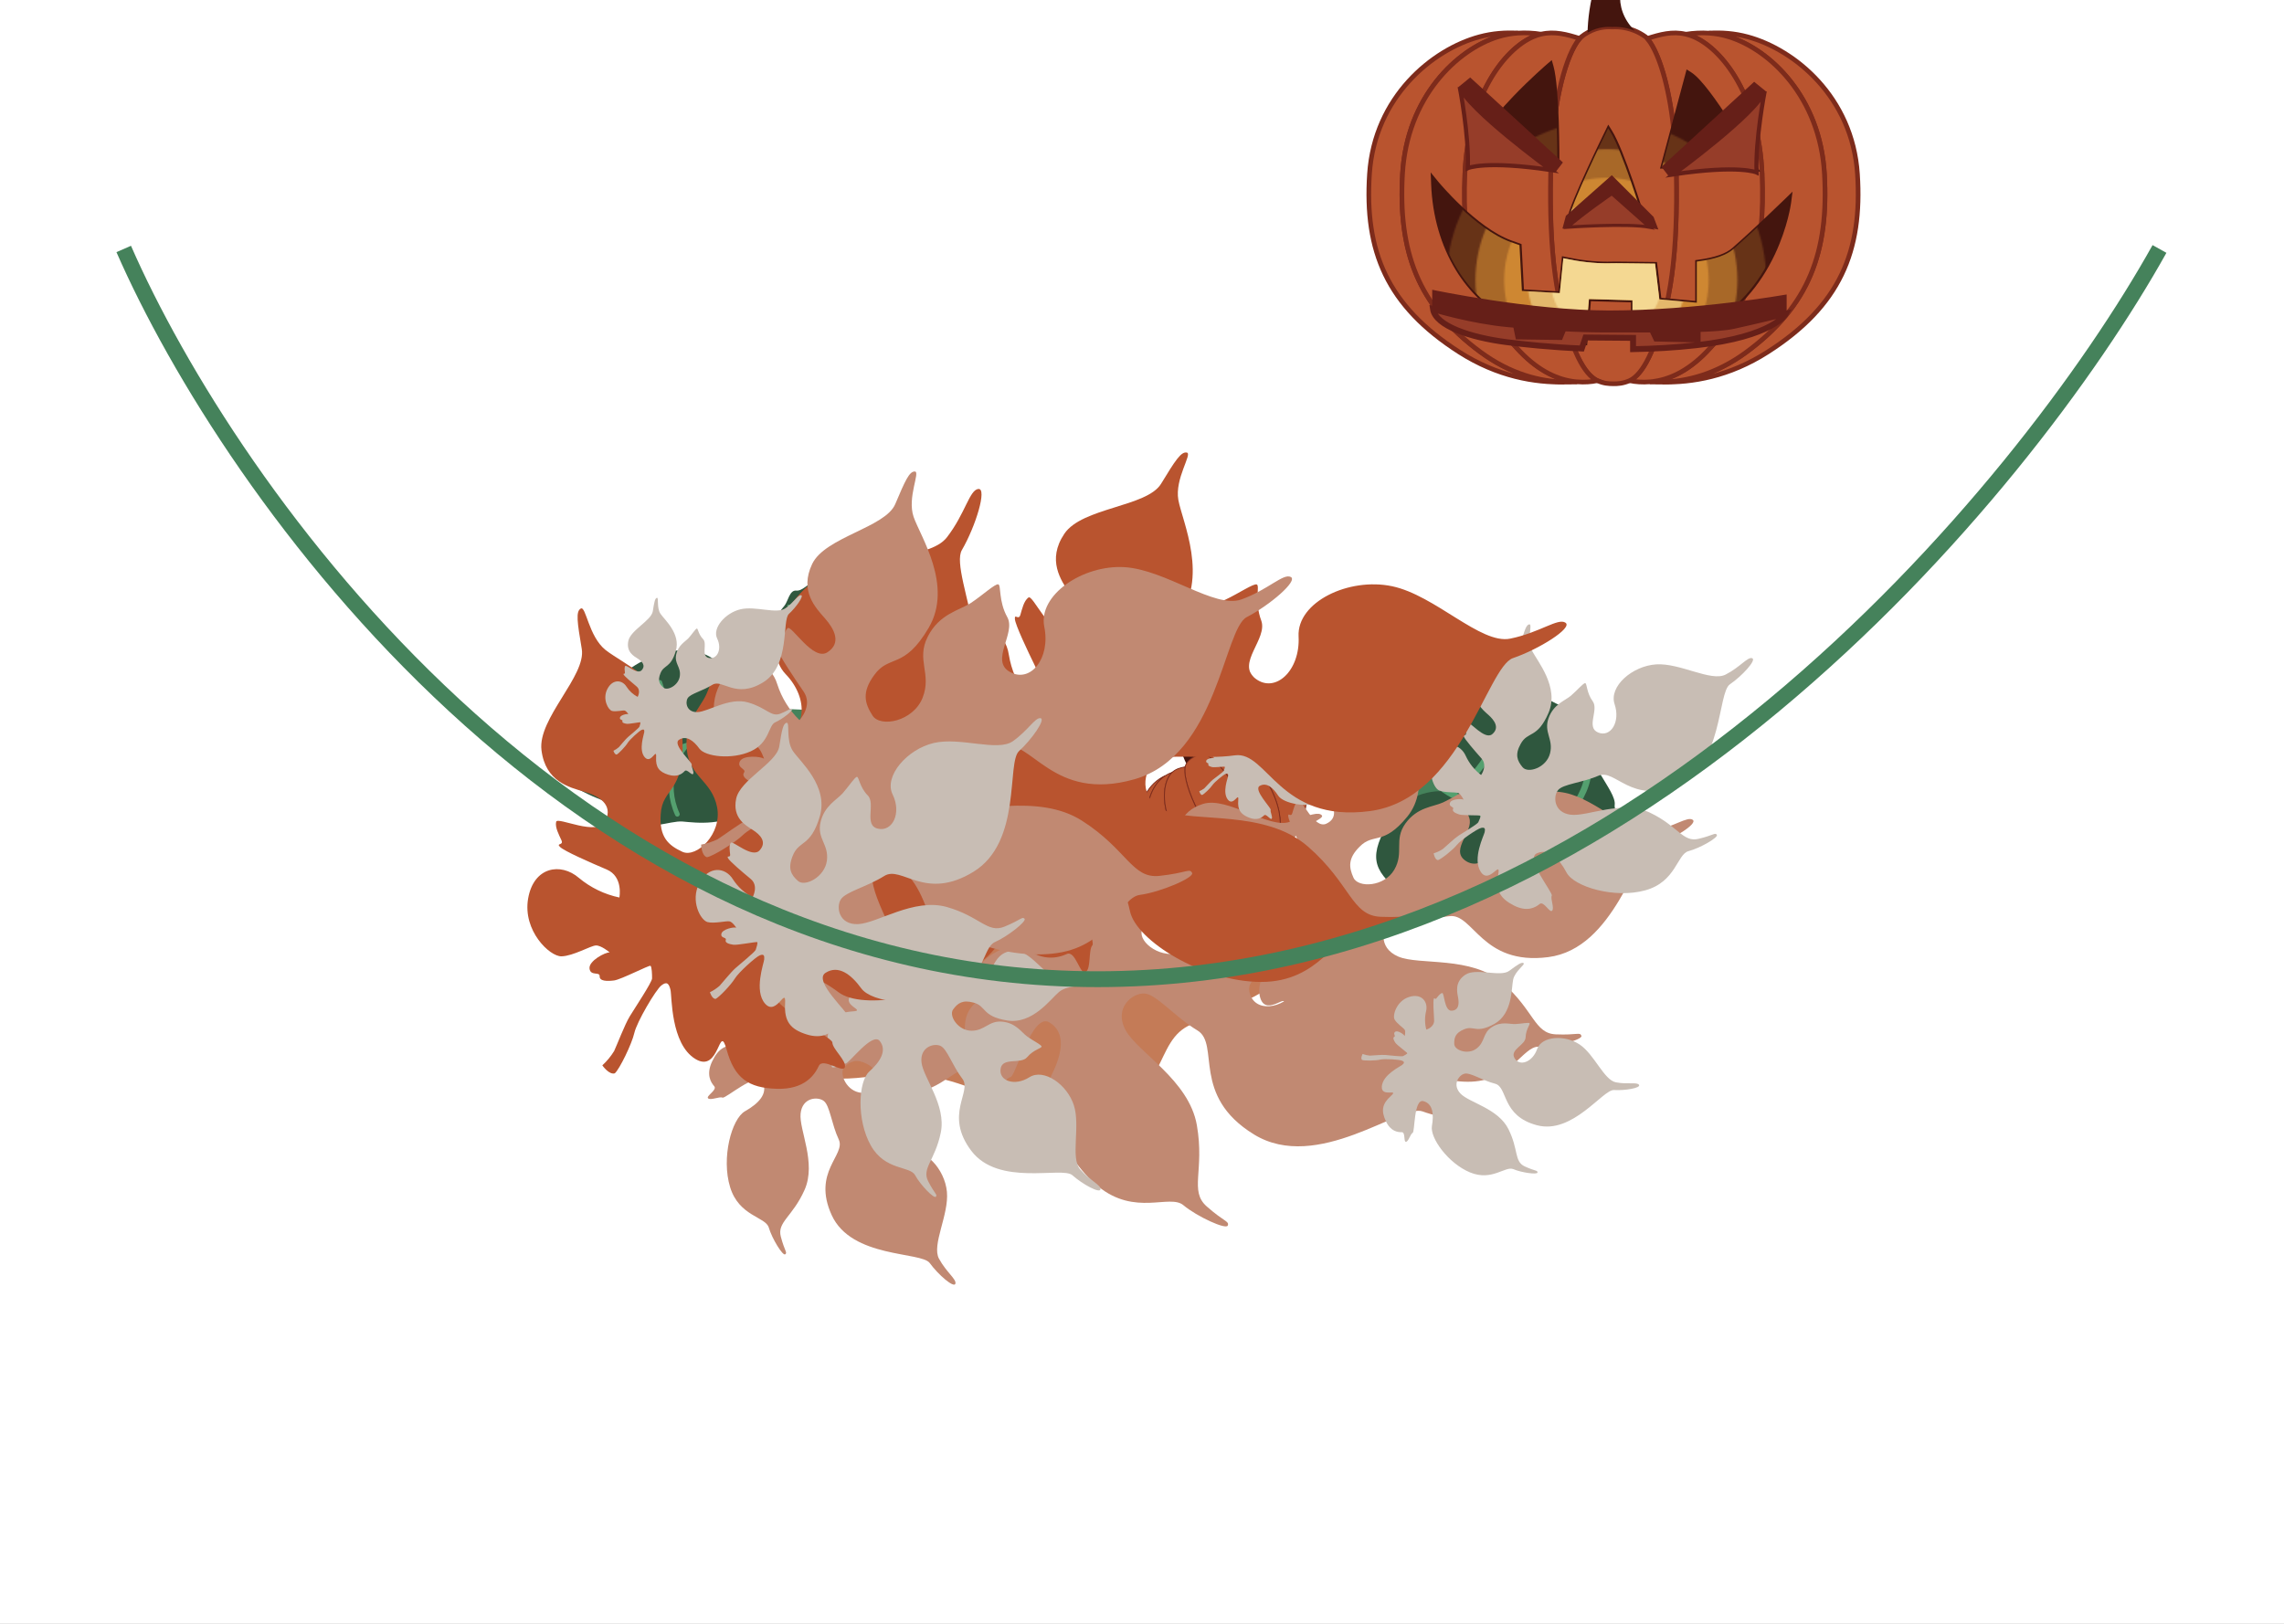 <svg width="1440" height="1024" viewBox="0 0 1440 1024" fill="none" xmlns="http://www.w3.org/2000/svg">
<rect x="0" y="0" width="1440" height="1024" fill="#808080" stroke="none"/>
<g id="preloader" clip-path="url(#clip0_23:180)">
<rect width="1440" height="1024" fill="white"/>
<g id="baby pumpkin">
<g id="Vector">
<mask id="path-1-inside-1_23:180" fill="white">
<path d="M748.495 453.27C744.697 456.541 745.078 458.325 745.903 459.803C746.727 461.281 743.21 461.693 743.055 459.181C742.901 456.67 744.865 453.154 746.931 452.501C748.988 451.807 748.495 453.27 748.495 453.27Z"/>
</mask>
<path d="M748.495 453.27C744.697 456.541 745.078 458.325 745.903 459.803C746.727 461.281 743.21 461.693 743.055 459.181C742.901 456.67 744.865 453.154 746.931 452.501C748.988 451.807 748.495 453.27 748.495 453.27Z" fill="#45825B" stroke="#3D5545" stroke-width="0.581" mask="url(#path-1-inside-1_23:180)"/>
</g>
<g id="Vector_2">
<mask id="path-2-inside-2_23:180" fill="white">
<path d="M739.937 468.414C740.63 471.658 743.578 472.556 746.783 471.871C750.029 471.178 752.313 469.163 751.62 465.918C750.927 462.674 747.485 459.465 744.28 460.149C741.075 460.833 739.252 465.209 739.937 468.414Z"/>
</mask>
<path d="M739.937 468.414C740.63 471.658 743.578 472.556 746.783 471.871C750.029 471.178 752.313 469.163 751.62 465.918C750.927 462.674 747.485 459.465 744.28 460.149C741.075 460.833 739.252 465.209 739.937 468.414Z" fill="#8DC69E" stroke="#45825B" stroke-width="0.581" mask="url(#path-2-inside-2_23:180)"/>
</g>
</g>
<circle id="Ellipse 7" cx="746.5" cy="453.918" r="1.4" fill="#45825B" stroke="#3D5545" stroke-width="0.2"/>
<g id="whole-plant">
<g id="baby plant split">
<path id="right plant" fill-rule="evenodd" clip-rule="evenodd" d="M658.863 580.55C649.498 582.168 638.008 585.879 638.557 594.663C639.516 607.812 623.353 608.36 623.353 608.36C623.353 608.36 629.38 586.17 645.543 579.321C651.562 576.72 657.2 575.999 661.617 576.14C667.001 575.563 675.364 576.094 683.776 582.257C692.342 588.534 694.435 594.861 695.963 599.482C696.953 602.474 697.706 604.751 699.827 605.835C699.827 605.835 682.669 600.595 676.166 594.115C675.481 593.432 674.785 592.727 674.081 592.013C669.215 587.079 663.93 581.719 658.863 580.55Z" fill="#45825B"/>
<path id="left plant" fill-rule="evenodd" clip-rule="evenodd" d="M585.732 583.986C592.936 578.994 599.863 581.906 599.863 581.906C599.863 581.906 599.966 581.973 600.119 582.081C604.292 583.033 611.389 585.21 616.006 586.942C623.677 589.818 631.21 597.626 630.114 603.927C628.882 610.091 621.896 607.351 621.896 607.351C621.896 607.351 622.718 592.147 610.801 588.037C602.938 585.247 600.189 584.075 598.883 583.361C596.104 583.517 593.031 586.501 590.256 589.196C589.945 589.498 589.637 589.797 589.334 590.087C586.009 593.276 577.42 595.634 577.42 595.634C578.509 595.089 578.913 593.944 579.44 592.452C580.253 590.148 581.359 587.016 585.732 583.986Z" fill="#45825B"/>
</g>
<g id="baby pumpkin plant">
<path id="stem right" d="M633.878 599.64C633.878 599.64 633.033 577.17 634.16 571.69C635.287 566.209 636.977 563.058 635.005 557.577C633.033 552.097 635.568 547.164 636.695 545.52C637.822 543.876 636.977 540.862 633.597 543.465C630.357 546.068 631.766 554.7 631.766 556.892C631.906 570.731 618.526 582.788 626.695 599.777C634.864 616.766 633.878 599.64 633.878 599.64Z" fill="#45825B"/>
<path id="big leaf right" d="M635.876 542.506C635.876 542.506 647.577 533.503 664.095 539.281C680.477 545.059 680.064 555.809 685.983 557.018C685.983 557.018 668.225 556.884 660.103 552.584C651.982 548.284 642.621 542.371 636.426 545.596C630.232 548.687 635.876 542.506 635.876 542.506Z" fill="#45825B"/>
<ellipse id="morph-right-plant" cx="631.337" cy="603.285" rx="4.372" ry="4.736" fill="#45825B"/>
<circle id="morph-right-leaf" cx="635.709" cy="543.904" r="1.457" fill="#45825B"/>
<path id="stem left" d="M633.878 599.64C633.878 599.64 633.033 577.17 634.16 571.69C635.287 566.209 636.977 563.058 635.005 557.577C633.033 552.097 635.568 547.164 636.695 545.52C637.822 543.876 636.977 540.862 633.597 543.465C630.357 546.068 631.766 554.7 631.766 556.892C631.906 570.731 618.526 582.788 626.695 599.777C634.864 616.766 633.878 599.64 633.878 599.64Z" fill="#45825B"/>
<path id="small leaf left" d="M635.265 542.228C635.265 542.228 629.517 537.504 621.63 540.561C613.61 543.618 613.877 549.037 610.936 549.732C610.936 549.732 619.625 549.593 623.502 547.37C627.378 545.146 632.057 542.089 634.998 543.757C638.073 545.424 635.265 542.228 635.265 542.228Z" fill="#45825B"/>
<ellipse id="morph-left-plant" cx="631.337" cy="603.285" rx="4.372" ry="4.736" fill="#45825B"/>
<circle id="morph-left-leaf" cx="635.709" cy="543.904" r="1.457" fill="#45825B"/>
</g>
<g id="p-plant3">
<path id="stem3" d="M622.958 598.913C617.372 582.519 598.477 546.089 567.584 531.517" stroke="#45825B" stroke-width="15" stroke-linecap="round"/>
<g id="leaf-head3">
<ellipse id="morph-leaf3" cx="567.584" cy="531.516" rx="5.465" ry="5.829" fill="#45825B"/>
<path id="leaf3" d="M571.688 555.859C576.864 546.149 567.778 535.247 562.588 531.009C566.589 532.403 576.157 533.156 582.429 525.024C590.268 514.859 589.821 510.778 582.171 502.693C574.521 494.608 561.836 495.61 556.531 495.817C551.225 496.025 541.196 490.476 537.831 495.845C534.465 501.214 526.826 500.609 515.256 505.924C503.686 511.239 514.888 516.636 513.77 520.92C512.652 525.203 521.722 535.651 518.667 542.811C515.613 549.97 517.34 546.086 532.649 557.4C547.959 568.714 565.217 567.997 571.688 555.859Z" fill="#2F573E"/>
<g id="leaf-lines3">
<path id="main-line3" d="M565.072 532.1C557.799 524.437 549.099 523.202 538.474 522.835C529.973 522.542 517.447 513.886 512.247 509.595" stroke="#54A06F" stroke-width="1.938" stroke-linecap="round" stroke-linejoin="round"/>
<path id="outward-lines3" d="M538.851 522.867C537.372 519.424 535.447 511.177 539.584 505.74M545.309 523.366C540.487 526.297 530.237 534.227 527.803 542.5M556.274 525.5C552.905 521.399 547.773 510.091 554.192 497.674M562.86 530.67C558.559 532.286 548.819 538.787 544.267 551.854M527.803 519.659C526.037 520.975 522.062 524.873 520.297 529.94M520.923 515.314C520.341 514.301 519.493 511.264 520.753 507.218" stroke="#54A06F" stroke-width="1.938" stroke-linecap="round"/>
</g>
</g>
</g>
<g id="p-plant1">
<path id="stem1" d="M622.958 599.642C624.051 562.483 645.982 481.462 724.963 454.649C823.69 421.133 825.876 493.265 910.03 496.908" stroke="#45825B" stroke-width="15" stroke-linecap="round"/>
<g id="leaf-head1">
<circle id="leaf-morph1" cx="910.03" cy="496.908" r="5.465" fill="#45825B"/>
<path id="leaf1" d="M890.39 451.021C882.303 472.244 903.73 492.219 915.455 499.553C906.903 497.735 887.114 498.668 876.375 516.944C862.952 539.789 864.924 548.03 882.682 562.606C900.441 577.182 926.156 571.848 936.967 570.05C947.778 568.251 969.75 577.02 975.252 565.154C980.755 553.288 996.555 552.55 1018.87 538.672C1041.19 524.795 1016.85 516.641 1018.03 507.581C1019.21 498.521 997.938 479.472 1002.34 464.02C1006.74 448.569 1004.21 456.969 969.933 437.763C935.654 418.557 900.5 424.492 890.39 451.021Z" fill="#2F573E"/>
<g id="leaf-lines1">
<path id="main-line1" d="M910.635 498.014C926.58 508.852 943.146 509.767 963.017 509.15C978.913 508.656 1004.94 520.422 1015.97 526.367" stroke="#54A06F" stroke-width="4" stroke-linecap="round" stroke-linejoin="round"/>
<path id="outward-lines1" d="M966.17 510.085C970.091 516.753 976.166 533.142 969.102 545.346M952.607 509.063C961.721 501.814 980.66 482.923 983.502 465.351M929.551 507.141C937.511 514.669 950.946 536.495 941.016 563.584M914.986 500.32C923.376 495.897 941.64 480.065 947.579 452.128M988.059 513.993C991.336 510.842 998.466 501.83 1000.77 490.997M1004.84 520.913C1006.29 522.836 1008.81 528.835 1007.28 537.447" stroke="#54A06F" stroke-width="4" stroke-linecap="round"/>
</g>
</g>
</g>
<g id="p-plant2">
<path id="stem2" d="M623.322 601.828C622.837 540.382 586.528 426.233 445.177 461.206" stroke="#45825B" stroke-width="15" stroke-linecap="round"/>
<g id="leaf-head2">
<circle id="morph-leaf2" cx="445.177" cy="461.206" r="5.465" fill="#45825B"/>
<path id="leaf2" d="M458.721 426.326C465.957 441.776 451.014 457.929 442.638 464.074C448.944 462.238 463.82 461.838 472.879 474.933C484.202 491.302 483.182 497.584 470.688 509.489C458.195 521.395 438.634 518.826 430.436 518.079C422.237 517.332 406.264 525.12 401.483 516.536C396.703 507.953 384.826 508.277 367.337 499.119C349.848 489.962 367.627 482.503 366.24 475.782C364.852 469.06 379.733 453.609 375.578 442.278C371.422 430.947 373.785 437.1 398.398 420.81C423.011 404.519 449.675 407.014 458.721 426.326Z" fill="#2F573E"/>
<g id="leaf-lines2">
<path id="main-line2" d="M446.164 462.653C434.82 471.658 422.462 473.263 407.541 473.903C395.605 474.416 376.76 484.675 368.83 489.74" stroke="#54A06F" stroke-width="3.005" stroke-linecap="round" stroke-linejoin="round"/>
<path id="outward-lines2" d="M405.231 474.779C402.664 479.993 399.023 492.607 404.992 501.357M415.335 473.261C408.105 468.337 392.869 455.236 389.765 442.231M432.5 470.542C426.955 476.622 418.102 493.719 427.044 513.461M443.032 464.624C436.502 461.775 421.941 450.929 415.941 430.33M389.051 478.922C386.421 476.743 380.579 470.388 378.253 462.401M376.866 485.037C375.883 486.558 374.326 491.192 375.953 497.559" stroke="#54A06F" stroke-width="3.005" stroke-linecap="round"/>
</g>
</g>
</g>
<g id="p-plant4">
<path id="stem4" d="M541.354 460.477C529.453 453.191 506.599 431.114 510.388 401.096" stroke="#45825B" stroke-width="10" stroke-linecap="round"/>
<g id="leaf-head4">
<circle id="moprh-leaf4" cx="510.388" cy="401.096" r="3.643" fill="#45825B"/>
<path id="leaf4" d="M519.285 412.969C512.332 411.838 510.305 402.982 510.16 398.695C509.318 401.273 505.99 406.438 499.416 406.477C491.198 406.526 489.294 404.715 488.144 397.683C486.994 390.651 492.425 384.58 494.589 381.959C496.753 379.338 497.817 372.078 501.857 372.447C505.897 372.816 508.552 368.691 515.747 364.861C522.941 361.03 521.344 368.829 523.959 369.921C526.574 371.013 528.376 379.685 533.207 380.907C538.038 382.129 535.39 381.501 535.213 393.686C535.036 405.872 527.976 414.382 519.285 412.969Z" fill="#2F573E"/>
<g id="leaf-lines4">
<path id="main-line4" d="M509.824 400.228C509.395 394.264 511.726 389.676 514.982 384.44C517.587 380.251 518.477 371.437 518.597 367.554" stroke="#54A06F" stroke-width="1.241" stroke-linecap="round" stroke-linejoin="round"/>
<path id="outward-lines4" d="M515.221 383.448C514.041 381.358 510.589 377.179 506.215 377.177M513.386 387.246C516.748 385.928 524.763 383.784 529.92 385.754M510.316 393.731C509.534 390.425 505.767 383.425 496.953 381.877M509.881 398.701C512.373 397.137 519.462 394.699 527.882 397.45M517.576 376.966C518.932 376.577 522.459 376.065 525.724 377.132M518.329 371.388C518.039 370.699 516.822 369.089 514.272 368.16" stroke="#54A06F" stroke-width="1.241" stroke-linecap="round"/>
</g>
</g>
</g>
<g id="dirt">
<path id="dirt outline" d="M829.698 600.944L829.424 602.313C827.095 601.902 824.903 601.491 822.712 601.081C818.876 600.396 815.178 599.711 811.891 599.163C796.823 596.697 786.276 595.602 775.318 596.697C774.77 596.697 774.359 596.834 773.811 596.834C768.606 597.656 762.031 599.711 754.498 602.039C735.184 608.203 708.611 616.422 684.503 608.477C652.862 597.93 614.097 595.054 590.126 601.492C579.716 604.231 543.418 612.861 515.748 605.738C495.75 600.67 478.08 598.478 456.575 604.231C454.109 604.916 451.37 605.464 448.356 606.149C440.823 607.792 431.645 609.299 423.016 610.669C421.098 610.943 419.18 611.217 417.4 611.491L417.126 610.121C418.906 609.847 420.687 609.573 422.468 609.299C430.823 608.066 439.59 606.56 446.987 605.053C450.411 604.368 453.561 603.683 456.164 602.998C477.943 597.245 495.75 599.437 516.022 604.505C534.514 609.162 562.046 607.518 589.716 600.259C614.234 593.684 652.451 596.56 684.914 607.244C708.474 615.052 734.773 606.834 753.95 600.807C761.894 598.341 768.88 596.149 774.222 595.465C774.496 595.465 774.77 595.328 775.044 595.328C786.276 594.232 797.097 595.328 812.576 597.93C815.863 598.478 819.424 599.163 823.26 599.848C825.314 600.122 827.506 600.533 829.698 600.944Z" fill="#63432E"/>
<path id="large dirt" d="M822.961 600.988C813.509 621.444 773.371 637.096 751.453 645.882C725.836 656.179 738.987 692.974 688.301 702.447C637.616 712.057 612.684 669.359 550.765 678.558C488.846 687.756 496.791 656.179 459.668 643.686C439.119 636.821 428.023 623.778 422.955 610.461C431.722 609.088 440.763 607.578 448.297 605.93C451.311 605.244 454.051 604.695 456.517 604.008C477.887 598.242 495.696 600.438 515.696 605.518C543.368 612.52 579.67 604.008 590.081 601.262C614.054 594.809 652.821 597.83 684.466 608.264C708.439 616.227 735.015 607.852 754.467 601.811C762.001 599.477 768.577 597.418 773.782 596.594C774.33 596.457 774.878 596.457 775.289 596.457C786.248 595.359 796.933 596.457 811.865 598.928C815.427 599.752 818.989 600.301 822.961 600.988Z" fill="#C47B57"/>
</g>
</g>
<g id="grown up pumpkin">
<path id="Vector_3" d="M756.986 476.156C754.378 476.486 752.673 477.527 752.149 477.837C751.626 478.148 749.57 479.028 748.004 481.614C745.368 476.552 741.807 467.041 743.886 454.65C743.872 454.771 743.886 454.649 747.77 453.845C746.271 467.095 749.934 473.984 756.986 476.156Z" fill="#44150E"/>
<path id="Vector_4" d="M817.588 524.427C812.757 533.397 806.194 538.566 800.352 541.607C804.998 538.865 809.962 534.319 813.479 526.738C820.713 510.864 818.663 498.148 809.453 483.677C800.311 469.152 785.414 465.333 776.019 467.255C774.514 467.582 773.049 468.097 771.76 468.693C774.123 467.234 776.648 465.976 779.604 465.255C790.181 462.604 806.502 465.719 815.778 480.136C825.122 494.499 826.716 507.472 817.588 524.427Z" fill="#B9542F" stroke="#7D2B1B" stroke-width="0.551" stroke-miterlimit="10"/>
<path id="Vector_5" d="M813.425 526.671C809.908 534.252 804.944 538.798 800.298 541.54C799.452 542 798.606 542.459 797.827 542.865C797.961 542.757 798.095 542.649 798.296 542.487C801.223 540.354 803.997 536.796 805.609 530.969C809.325 517.041 806.173 504.879 797.286 490.259C788.399 475.639 776.309 470.226 769.196 470.865C768.887 470.892 768.578 470.92 768.201 471.002C767.892 471.03 767.637 471.124 767.261 471.206C768.657 470.194 770.107 469.248 771.718 468.504C773.008 467.909 774.405 467.448 775.978 467.067C785.373 465.145 800.203 469.017 809.412 483.488C818.608 498.081 820.713 510.863 813.425 526.671Z" fill="#B9542F" stroke="#7D2B1B" stroke-width="0.551" stroke-miterlimit="10"/>
<path id="Vector_6" d="M805.663 531.035C804.105 536.93 801.277 540.421 798.351 542.553C798.216 542.661 798.082 542.769 797.881 542.931C796.498 543.823 795.074 544.526 793.744 544.933C793.824 544.758 793.959 544.65 794.039 544.475C794.106 544.421 794.119 544.3 794.119 544.3C794.882 542.913 795.185 540.679 794.907 537.036C793.869 525.716 789.159 514.366 780.595 499.597C773.07 486.533 765.668 479.117 761.385 476.816C761.331 476.749 761.21 476.736 761.156 476.668C760.86 476.575 760.631 476.428 760.335 476.335C762.347 474.164 764.399 472.181 767.369 471.339C767.624 471.245 767.933 471.217 768.31 471.135C768.619 471.107 768.928 471.08 769.304 470.998C776.363 470.293 788.453 475.705 797.394 490.392C806.16 504.999 809.379 517.107 805.663 531.035Z" fill="#B9542F" stroke="#7D2B1B" stroke-width="0.551" stroke-miterlimit="10"/>
<path id="Vector_7" d="M794.92 536.915C795.266 540.505 794.895 542.792 794.132 544.179C794.065 544.233 794.052 544.354 794.052 544.354C793.972 544.529 793.838 544.637 793.758 544.812C792.833 545.998 791.839 546.687 790.993 547.146C790.013 547.714 789.046 548.16 787.567 548.245C787.379 548.286 787.258 548.273 787.016 548.247C786.894 548.234 786.894 548.234 786.773 548.22C785.2 548.05 783.086 547.209 780.202 544.998C771.268 538.151 764.142 528.192 756.114 512.992C749.046 499.671 746.653 489.552 747.003 484.629C747.016 484.508 747.029 484.387 747.029 484.387C747.069 484.024 747.095 483.781 747.188 483.485C747.268 483.31 747.228 483.122 747.308 482.947C747.548 482.422 747.789 481.897 748.084 481.439C749.651 478.852 751.706 477.973 752.23 477.662C752.753 477.351 754.404 476.244 757.066 475.981C757.873 475.885 758.855 475.869 759.823 475.973C759.944 475.987 760.119 476.067 760.294 476.147C760.591 476.24 760.82 476.388 761.116 476.481C761.17 476.548 761.291 476.561 761.345 476.628C761.399 476.695 761.399 476.695 761.52 476.708C762.382 477.23 763.419 477.833 764.538 478.811C768.81 482.336 774.624 489.152 780.608 499.476C789.16 514.366 793.869 525.716 794.92 536.915Z" fill="#B9542F" stroke="#7D2B1B" stroke-width="0.551" stroke-miterlimit="10"/>
<path id="Vector_8" d="M781.27 552.095C775.576 555.459 767.676 558.278 757.521 557.607C738.3 556.382 728.112 548.113 720.85 532.628C713.534 517.076 719.68 501.635 727.487 494.029C729.741 491.884 732.05 490.358 734.562 489.222C733.313 490.005 732.172 490.923 731.126 492.095C724.501 498.972 719.846 513.656 727.296 529.101C734.746 544.545 744.411 553.125 761.684 555.363C769.957 556.443 776.462 554.636 781.27 552.095Z" fill="#B9542F" stroke="#7D2B1B" stroke-width="0.551" stroke-miterlimit="10"/>
<path id="Vector_9" d="M783.62 550.758C782.895 551.231 782.049 551.69 781.203 552.15C776.395 554.691 769.891 556.498 761.617 555.418C744.344 553.18 734.679 544.6 727.229 529.156C719.779 513.711 724.434 499.027 731.06 492.15C732.16 491.045 733.367 490.073 734.495 489.277C735.945 488.331 737.557 487.587 739.155 486.964C738.954 487.126 738.74 487.409 738.471 487.625C738.257 487.908 738.056 488.07 737.841 488.353C733.499 493.946 731.704 507.102 739.355 522.385C747.061 537.734 755.624 546.868 769.379 551.053C775.247 552.852 779.711 552.356 783.042 551.002C783.298 550.907 783.486 550.866 783.62 550.758Z" fill="#B9542F" stroke="#7D2B1B" stroke-width="0.551" stroke-miterlimit="10"/>
<path id="Vector_10" d="M787.499 548.299C786.426 549.163 785.164 550.067 783.619 550.757C783.431 550.798 783.297 550.906 783.109 550.947C779.777 552.301 775.314 552.797 769.446 550.998C755.691 546.814 747.073 537.612 739.422 522.33C731.716 506.981 733.565 493.891 737.908 488.298C738.122 488.015 738.27 487.786 738.538 487.57C738.752 487.287 738.954 487.125 739.222 486.909C741.53 484.832 744.298 484.152 747.175 483.606C747.148 483.848 747.055 484.144 747.016 484.508C747.003 484.629 746.989 484.75 746.989 484.75C746.639 489.673 749.032 499.792 756.1 513.113C764.074 528.246 771.201 538.204 780.189 545.119C783.072 547.329 785.186 548.171 786.76 548.341C786.881 548.354 786.881 548.354 787.002 548.368C787.19 548.327 787.311 548.34 787.499 548.299Z" fill="#B9542F" stroke="#7D2B1B" stroke-width="0.551" stroke-miterlimit="10"/>
</g>
<g id="full pum[kin">
<g id="pumpkin">
<g id="pumpkin body final">
<path id="Vector_11" d="M1114.38 222.046C1090.18 237.513 1066.72 241.342 1048.09 240.933C1063.45 240.524 1082 236.063 1101.04 222.046C1140.86 192.712 1153.01 158.247 1150.26 109.728C1147.51 61.21 1115.95 31.244 1090.07 23.213C1085.79 21.874 1081.63 21.168 1077.58 20.871C1085.39 20.424 1093.34 20.945 1101.78 23.213C1131.56 31.244 1167.89 61.21 1171.08 109.728C1174.24 158.284 1160.23 192.749 1114.38 222.046Z" fill="#B9542F" stroke="#7D2B1B" stroke-width="2.933" stroke-miterlimit="10"/>
<path id="Vector_12" d="M1101.04 222.047C1082 236.063 1063.45 240.525 1048.09 240.934C1045.38 241.008 1042.74 240.934 1040.25 240.785C1040.77 240.748 1041.33 240.673 1041.85 240.636C1052 239.409 1063.75 234.465 1075.79 222.047C1104.23 192.712 1112.9 158.248 1110.93 109.729C1108.96 61.21 1086.43 31.244 1067.95 23.213C1067.09 22.842 1066.24 22.507 1065.42 22.247C1064.56 21.949 1063.75 21.726 1062.89 21.54C1067.69 20.871 1072.59 20.537 1077.58 20.908C1081.63 21.206 1085.79 21.912 1090.07 23.25C1115.95 31.281 1147.51 61.248 1150.26 109.766C1153.01 158.285 1140.86 192.75 1101.04 222.047Z" fill="#B9542F" stroke="#7D2B1B" stroke-width="2.933" stroke-miterlimit="10"/>
<path id="Vector_13" d="M1075.75 222.047C1063.71 234.464 1051.96 239.372 1041.81 240.636C1041.29 240.71 1040.73 240.748 1040.21 240.785C1035.49 241.194 1031.14 240.822 1027.31 240.078C1027.76 239.855 1028.24 239.632 1028.72 239.335C1028.91 239.223 1029.06 239.112 1029.24 239C1032.92 236.546 1036.98 231.453 1041.07 222.047C1053.86 192.712 1057.76 158.247 1056.87 109.729C1056.09 66.898 1048.09 38.568 1040.55 26.968C1040.4 26.745 1040.25 26.522 1040.1 26.299C1039.58 25.555 1039.06 24.886 1038.54 24.291C1046.49 21.726 1054.38 19.532 1062.89 21.577C1063.71 21.763 1064.56 22.023 1065.42 22.284C1066.27 22.581 1067.09 22.879 1067.95 23.25C1086.43 31.281 1108.96 61.247 1110.93 109.766C1112.86 158.285 1104.2 192.75 1075.75 222.047Z" fill="#B9542F" stroke="#7D2B1B" stroke-width="2.933" stroke-miterlimit="10"/>
<path id="Vector_14" d="M1041.07 222.047C1036.98 231.453 1032.93 236.546 1029.24 239C1029.06 239.112 1028.91 239.223 1028.72 239.335C1028.24 239.632 1027.79 239.855 1027.31 240.078C1023.37 241.826 1019.88 242.049 1017.24 242.012C1014.04 241.975 1011.1 241.826 1007.16 240.078C1006.71 239.855 1006.23 239.632 1005.75 239.335C1005.56 239.223 1005.41 239.112 1005.23 239C1001.55 236.546 997.494 231.453 993.404 222.047C980.614 192.712 976.711 158.247 977.603 109.729C978.384 66.899 986.377 38.568 993.924 26.968C994.073 26.745 994.222 26.522 994.371 26.299C994.891 25.555 995.412 24.886 995.932 24.291C996.267 23.92 996.564 23.511 996.936 23.25C998.274 22.172 999.613 21.28 1000.91 20.574C1008.35 16.335 1014.6 17.004 1016.34 17.004C1017.98 17.004 1023.7 16.558 1030.62 19.384C1032.81 20.276 1035.16 21.54 1037.54 23.25C1037.91 23.511 1038.2 23.92 1038.5 24.291C1039.02 24.886 1039.54 25.555 1040.06 26.299C1040.21 26.522 1040.36 26.745 1040.51 26.968C1040.58 27.08 1040.66 27.229 1040.77 27.34C1042.29 29.757 1043.86 32.843 1045.34 36.598C1051.18 51.246 1056.27 76.007 1056.87 109.729C1057.76 158.285 1053.86 192.75 1041.07 222.047Z" fill="#B9542F" stroke="#7D2B1B" stroke-width="2.933" stroke-miterlimit="10"/>
<path id="Vector_15" d="M986.414 240.933C967.788 241.342 944.291 237.513 920.087 222.046C874.245 192.712 860.266 158.247 863.426 109.728C866.624 61.21 902.947 31.244 932.728 23.213C941.13 20.945 949.124 20.424 956.931 20.871C952.879 21.168 948.715 21.874 944.439 23.213C918.563 31.244 886.998 61.21 884.246 109.728C881.495 158.247 893.653 192.712 933.471 222.046C952.507 236.063 971.022 240.524 986.414 240.933Z" fill="#B9542F" stroke="#7D2B1B" stroke-width="2.933" stroke-miterlimit="10"/>
<path id="Vector_16" d="M994.259 240.784C991.768 240.933 989.128 241.008 986.414 240.933C971.059 240.524 952.507 236.063 933.471 222.046C893.653 192.712 881.495 158.247 884.246 109.728C886.998 61.21 918.563 31.244 944.439 23.213C948.715 21.874 952.879 21.168 956.931 20.871C961.913 20.536 966.821 20.833 971.617 21.503C970.799 21.689 969.944 21.949 969.089 22.209C968.234 22.506 967.416 22.804 966.561 23.176C948.083 31.206 925.552 61.173 923.582 109.691C921.611 158.21 930.274 192.675 958.716 222.009C970.762 234.427 982.51 239.334 992.66 240.599C993.181 240.71 993.739 240.747 994.259 240.784Z" fill="#B9542F" stroke="#7D2B1B" stroke-width="2.933" stroke-miterlimit="10"/>
<path id="Vector_17" d="M1007.16 240.079C1003.33 240.822 998.982 241.194 994.26 240.785C993.739 240.748 993.219 240.674 992.661 240.636C982.511 239.409 970.763 234.465 958.717 222.047C930.275 192.713 921.612 158.248 923.582 109.729C925.553 61.211 948.083 31.244 966.561 23.213C967.417 22.842 968.272 22.507 969.09 22.247C969.945 21.949 970.763 21.726 971.618 21.54C980.132 19.533 988.014 21.726 995.97 24.255C995.449 24.849 994.929 25.519 994.408 26.262C994.26 26.485 994.111 26.708 993.962 26.931C986.378 38.531 978.421 66.899 977.641 109.692C976.748 158.211 980.652 192.675 993.442 222.01C997.531 231.416 1001.55 236.51 1005.26 238.963C1005.45 239.075 1005.6 239.186 1005.79 239.298C1006.23 239.633 1006.68 239.893 1007.16 240.079Z" fill="#B9542F" stroke="#7D2B1B" stroke-width="2.933" stroke-miterlimit="10"/>
</g>
<path id="stem" d="M1030.62 19.384C1023.67 16.521 1017.98 17.004 1016.34 17.004C1014.6 17.004 1008.31 16.298 1000.91 20.573C1001.29 4.475 1005.52 -24.041 1027.65 -52C1027.53 -51.703 1024.52 -42.259 1030.77 -26.867C1020.88 -13.371 1015.97 4.363 1030.62 19.384Z" fill="#44150E"/>
</g>
<g id="face-stroke">
<path id="righ- eye-stroke" d="M1104.72 106.086C1100.96 105.342 1088.25 104.971 1067.98 104.971C1058.06 104.971 1049.92 105.082 1049.84 105.082L1048.13 105.119L1048.58 103.446C1051.18 93.557 1063.52 47.789 1063.63 47.343L1064.08 45.633L1065.57 46.562C1077.73 54.184 1104.94 102.145 1106.09 104.19L1107.47 106.644L1104.72 106.086Z" stroke="#44150E" stroke-width="2.346"/>
<path id="left-eye-stroke" d="M980.429 103.855C964.553 100.695 951.466 99.059 941.539 99.059C933.769 99.059 930.943 100.1 930.906 100.1L928.564 100.992L929.159 98.576C931.39 89.578 940.015 77.198 954.738 61.768C965.631 50.354 976.042 41.431 976.153 41.32L977.715 39.981L978.272 41.952C982.139 55.597 981.99 100.62 981.99 102.517V104.078L980.429 103.855Z" stroke="#44150E" stroke-width="2.346"/>
<path id="nose-stroke" d="M1034.56 139.473C1031.1 138.841 1025.53 138.506 1018.02 138.506C1005.15 138.506 990.876 139.473 990.727 139.51L989.128 139.621L989.351 138.023C990.578 128.951 1012.14 84.968 1013.07 83.109L1014.08 81.027L1015.3 82.998C1022.81 94.821 1035.49 136.089 1036.01 137.837L1036.64 139.882L1034.56 139.473Z" stroke="#44150E" stroke-width="2.346"/>
<path id="mouth-stroke" d="M1029.39 189.515L1001.95 188.734L999.575 216.433L998.163 216.21C977.603 212.715 960.76 205.502 950.276 200.074C938.193 193.791 927.076 183.083 918.971 169.884C909.602 154.567 904.211 135.977 903.468 116.049L903.319 112.183L905.773 115.194C905.996 115.492 930.051 144.603 952.507 152.745C954.143 153.34 955.741 153.897 957.34 154.455L958.158 154.753L959.682 183.604L983.588 184.979L985.819 162.969L987.232 163.267C996.415 165.237 1005 166.204 1013.44 166.204C1014.15 166.204 1014.86 166.204 1015.56 166.167C1016.68 166.129 1017.87 166.129 1019.21 166.129C1022.51 166.129 1026.23 166.204 1030.14 166.241C1034.11 166.315 1038.24 166.39 1042.48 166.39H1043.63L1046.35 188.92L1069.96 191.039V165.088L1071.07 164.94C1081.52 163.527 1088.66 160.999 1092.93 157.281C1107.13 144.826 1125.69 126.831 1125.87 126.645L1128.55 124.043L1128.07 127.761C1127.99 128.355 1126.06 142.595 1118.06 159.697C1113.34 169.736 1107.54 178.696 1100.74 186.243C1092.23 195.724 1082.15 203.048 1070.81 207.993C1058.21 213.533 1044.71 216.842 1030.77 217.845L1029.39 217.957V189.515V189.515Z" stroke="#44150E" stroke-width="2.346"/>
</g>
<g id="face-fill">
<path id="right-eye-fill" d="M1104.72 106.086C1100.96 105.342 1088.25 104.971 1067.98 104.971C1058.06 104.971 1049.92 105.082 1049.84 105.082L1048.13 105.119L1048.58 103.446C1051.18 93.557 1063.52 47.789 1063.63 47.343L1064.08 45.633L1065.57 46.562C1077.73 54.184 1104.94 102.145 1106.09 104.19L1107.47 106.644L1104.72 106.086Z" fill="#44150E"/>
<path id="left-eye-fill" d="M980.429 103.855C964.553 100.695 951.466 99.059 941.539 99.059C933.769 99.059 930.943 100.1 930.906 100.1L928.564 100.992L929.159 98.576C931.39 89.578 940.015 77.198 954.738 61.768C965.631 50.354 976.042 41.431 976.153 41.32L977.715 39.981L978.272 41.952C982.139 55.597 981.99 100.62 981.99 102.517V104.078L980.429 103.855Z" fill="#44150E"/>
<path id="nose-fill" d="M1034.56 139.473C1031.1 138.841 1025.53 138.506 1018.02 138.506C1005.15 138.506 990.876 139.473 990.727 139.51L989.128 139.621L989.351 138.023C990.578 128.951 1012.14 84.968 1013.07 83.109L1014.08 81.027L1015.3 82.998C1022.81 94.821 1035.49 136.089 1036.01 137.837L1036.64 139.882L1034.56 139.473Z" fill="#44150E"/>
<path id="mouth-fill" d="M1029.39 189.515L1001.95 188.734L999.575 216.433L998.163 216.21C977.603 212.715 960.76 205.502 950.276 200.074C938.193 193.791 927.076 183.083 918.971 169.884C909.602 154.567 904.211 135.977 903.468 116.049L903.319 112.183L905.773 115.194C905.996 115.492 930.051 144.603 952.507 152.745C954.143 153.34 955.741 153.897 957.34 154.455L958.158 154.753L959.682 183.604L983.588 184.979L985.819 162.969L987.232 163.267C996.415 165.237 1005 166.204 1013.44 166.204C1014.15 166.204 1014.86 166.204 1015.56 166.167C1016.68 166.129 1017.87 166.129 1019.21 166.129C1022.51 166.129 1026.23 166.204 1030.14 166.241C1034.11 166.315 1038.24 166.39 1042.48 166.39H1043.63L1046.35 188.92L1069.96 191.039V165.088L1071.07 164.94C1081.52 163.527 1088.66 160.999 1092.93 157.281C1107.13 144.826 1125.69 126.831 1125.87 126.645L1128.55 124.043L1128.07 127.761C1127.99 128.355 1126.06 142.595 1118.06 159.697C1113.34 169.736 1107.54 178.696 1100.74 186.243C1092.23 195.724 1082.15 203.048 1070.81 207.993C1058.21 213.533 1044.71 216.842 1030.77 217.845L1029.39 217.957V189.515V189.515Z" fill="#44150E"/>
</g>
<g id="light">
<g id="dimmer light">
<mask id="mask0_23:180" style="mask-type:alpha" maskUnits="userSpaceOnUse" x="912" y="75" width="202" height="203">
<g id="Group">
<path id="5" opacity="0.26" d="M1012.8 277.331C1068.42 277.331 1113.51 232.238 1113.51 176.613C1113.51 120.988 1068.42 75.895 1012.8 75.895C957.17 75.895 912.077 120.988 912.077 176.613C912.077 232.238 957.17 277.331 1012.8 277.331Z" fill="white"/>
<path id="4" opacity="0.63" d="M1012.8 259.188C1058.4 259.188 1095.37 222.218 1095.37 176.614C1095.37 131.009 1058.4 94.039 1012.8 94.039C967.191 94.039 930.221 131.009 930.221 176.614C930.221 222.218 967.191 259.188 1012.8 259.188Z" fill="white"/>
<path id="3" d="M1012.8 241.081C1048.4 241.081 1077.26 212.218 1077.26 176.613C1077.26 141.008 1048.4 112.145 1012.8 112.145C977.191 112.145 948.327 141.008 948.327 176.613C948.327 212.218 977.191 241.081 1012.8 241.081Z" fill="white"/>
<path id="2" d="M1012.79 226.471C1040.33 226.471 1062.65 204.149 1062.65 176.614C1062.65 149.079 1040.33 126.757 1012.79 126.757C985.259 126.757 962.938 149.079 962.938 176.614C962.938 204.149 985.259 226.471 1012.79 226.471Z" fill="white"/>
<path id="1" d="M1012.79 211.859C1032.26 211.859 1048.04 196.079 1048.04 176.613C1048.04 157.147 1032.26 141.367 1012.79 141.367C993.329 141.367 977.549 157.147 977.549 176.613C977.549 196.079 993.329 211.859 1012.79 211.859Z" fill="white"/>
</g>
</mask>
<g mask="url(#mask0_23:180)">
<g id="right eye" style="mix-blend-mode:color">
<path d="M1104.55 105.936C1100.8 105.192 1088.08 104.82 1067.82 104.82C1057.89 104.82 1049.75 104.932 1049.68 104.932L1047.97 104.969L1048.41 103.296C1051.01 93.406 1063.36 47.639 1063.47 47.193L1063.92 45.482L1065.4 46.412C1077.56 54.034 1104.78 101.995 1105.93 104.039L1107.3 106.493L1104.55 105.936Z" fill="#CE8732"/>
</g>
<g id="left eye" style="mix-blend-mode:color">
<path d="M980.263 103.706C964.388 100.545 951.301 98.909 941.374 98.909C933.604 98.909 930.778 99.951 930.741 99.951L928.398 100.843L928.993 98.426C931.224 89.429 939.85 77.048 954.573 61.619C965.466 50.205 975.876 41.282 975.988 41.17L977.549 39.832L978.107 41.803C981.973 55.447 981.825 100.471 981.825 102.367V103.929L980.263 103.706Z" fill="#CE8732"/>
</g>
<g id="nose" style="mix-blend-mode:color">
<path d="M1034.4 139.323C1030.94 138.691 1025.36 138.357 1017.85 138.357C1004.99 138.357 990.71 139.323 990.562 139.361L988.963 139.472L989.186 137.873C990.413 128.802 1011.98 84.819 1012.91 82.96L1013.91 80.878L1015.14 82.848C1022.65 94.671 1035.33 135.94 1035.85 137.687L1036.48 139.732L1034.4 139.323Z" fill="#CE8732"/>
</g>
<g id="mouth" style="mix-blend-mode:color">
<path d="M1029.23 189.367L1001.79 188.586L999.411 216.284L997.999 216.061C977.439 212.566 960.596 205.354 950.112 199.925C938.029 193.642 926.912 182.935 918.807 169.736C909.438 154.418 904.047 135.829 903.303 115.901L903.155 112.034L905.609 115.046C905.832 115.343 929.887 144.454 952.343 152.596C953.979 153.191 955.577 153.749 957.176 154.307L957.994 154.604L959.518 183.455L983.424 184.831L985.655 162.821L987.068 163.118C996.251 165.089 1004.84 166.055 1013.28 166.055C1013.99 166.055 1014.69 166.055 1015.4 166.018C1016.51 165.981 1017.7 165.981 1019.04 165.981C1022.35 165.981 1026.07 166.055 1029.97 166.092C1033.95 166.167 1038.08 166.241 1042.32 166.241H1043.47L1046.18 188.772L1069.79 190.891V164.94L1070.91 164.791C1081.35 163.378 1088.49 160.85 1092.77 157.132C1106.97 144.677 1125.52 126.683 1125.71 126.497L1128.39 123.894L1127.9 127.612C1127.83 128.207 1125.89 142.447 1117.9 159.549C1113.18 169.587 1107.38 178.547 1100.58 186.095C1092.06 195.575 1081.99 202.9 1070.65 207.844C1058.04 213.384 1044.55 216.693 1030.6 217.697L1029.23 217.808V189.367V189.367Z" fill="#CE8732"/>
</g>
</g>
</g>
<g id="brightest light">
<mask id="mask1_23:180" style="mask-type:alpha" maskUnits="userSpaceOnUse" x="963" y="126" width="100" height="101">
<g id="Group_2">
<path id="2_2" d="M1012.87 226.545C1040.4 226.545 1062.73 204.223 1062.73 176.688C1062.73 149.153 1040.4 126.831 1012.87 126.831C985.334 126.831 963.012 149.153 963.012 176.688C963.012 204.223 985.334 226.545 1012.87 226.545Z" fill="#E1B062" fill-opacity="0.6"/>
<path id="1_2" d="M1012.87 211.934C1032.33 211.934 1048.11 196.154 1048.11 176.688C1048.11 157.222 1032.33 141.442 1012.87 141.442C993.404 141.442 977.624 157.222 977.624 176.688C977.624 196.154 993.404 211.934 1012.87 211.934Z" fill="#F4D892"/>
</g>
</mask>
<g mask="url(#mask1_23:180)">
<path id="nose_2" d="M1034.4 139.323C1030.94 138.691 1025.36 138.357 1017.85 138.357C1004.99 138.357 990.71 139.323 990.561 139.361L988.962 139.472L989.185 137.873C990.412 128.802 1011.98 84.819 1012.91 82.96L1013.91 80.878L1015.14 82.848C1022.65 94.671 1035.32 135.94 1035.85 137.687L1036.48 139.732L1034.4 139.323Z" fill="#F4D892"/>
<path id="mouth_2" d="M1029.23 189.367L1001.79 188.586L999.411 216.284L997.998 216.061C977.438 212.566 960.596 205.354 950.111 199.925C938.028 193.642 926.912 182.935 918.807 169.736C909.438 154.418 904.047 135.829 903.303 115.901L903.154 112.034L905.608 115.046C905.831 115.343 929.886 144.454 952.342 152.596C953.978 153.191 955.577 153.749 957.175 154.307L957.993 154.604L959.518 183.455L983.424 184.831L985.655 162.821L987.067 163.118C996.251 165.089 1004.84 166.055 1013.28 166.055C1013.98 166.055 1014.69 166.055 1015.4 166.018C1016.51 165.981 1017.7 165.981 1019.04 165.981C1022.35 165.981 1026.07 166.055 1029.97 166.092C1033.95 166.167 1038.08 166.241 1042.32 166.241H1043.47L1046.18 188.772L1069.79 190.891V164.94L1070.91 164.791C1081.35 163.378 1088.49 160.85 1092.77 157.132C1106.97 144.677 1125.52 126.683 1125.71 126.497L1128.38 123.894L1127.9 127.612C1127.83 128.207 1125.89 142.447 1117.9 159.549C1113.18 169.587 1107.38 178.547 1100.57 186.095C1092.06 195.575 1081.99 202.9 1070.65 207.844C1058.04 213.384 1044.55 216.693 1030.6 217.697L1029.23 217.808V189.367V189.367Z" fill="#F4D892"/>
</g>
</g>
</g>
<g id="cut outs">
<g id="left eye_2">
<path id="Vector_18" d="M984.896 102.494L980.772 107.844L939.774 92.017L920.284 54.729L926.913 49.317L984.896 102.494Z" fill="#661F18" stroke="#661F18" stroke-width="0.708" stroke-miterlimit="10"/>
<path id="Vector_19" d="M920.283 54.73C920.283 54.73 926.261 85.229 925.42 106.033C925.42 106.033 936.21 101.04 977.856 107.237C977.856 107.237 925.06 68.729 920.283 54.73Z" fill="#963D29" stroke="#661F18" stroke-width="2.625" stroke-miterlimit="10"/>
</g>
<g id="right eye_2">
<path id="Vector_20" d="M1047.99 105.214L1052.12 110.564L1093.11 94.737L1112.6 57.449L1105.97 52.037L1047.99 105.214Z" fill="#661F18" stroke="#661F18" stroke-width="0.708" stroke-miterlimit="10"/>
<path id="Vector_21" d="M1112.6 57.449C1112.6 57.449 1106.63 87.948 1107.47 108.753C1107.47 108.753 1096.68 103.76 1055.03 109.957C1055.03 109.957 1107.83 71.449 1112.6 57.449Z" fill="#963D29" stroke="#661F18" stroke-width="2.625" stroke-miterlimit="10"/>
</g>
<g id="nose_3">
<g id="cut out">
<path id="Vector_22" d="M985.076 144.154L987.248 136.093L1016.19 110.48L1042.54 136.806L1045.55 144.725L1013.11 138.59L985.076 144.154Z" fill="#661F18"/>
<path id="Vector_23" d="M1016.2 122.139C1016.2 122.139 998.06 134.618 988.321 143.268C988.321 143.268 1026.01 140.645 1040.05 143.268L1016.2 122.139Z" fill="#963D29" stroke="#661F18" stroke-width="2" stroke-miterlimit="10"/>
</g>
</g>
<g id="mouth_3">
<path id="Vector_24" d="M1125.94 186.297C1125.94 186.297 1069.3 196.31 1014.52 196.31C964.698 196.25 903.472 183.341 903.472 183.341V194.923C905.101 205.66 927.359 212.838 949.678 215.733C960.476 217.121 977.245 218.93 997.272 219.775L999.625 212.838L1029.6 213.079V215.13V220.258C1042.45 220.016 1055.84 219.292 1069.3 217.784C1118.34 212.355 1125.94 197.878 1125.94 197.878V186.297Z" fill="#661F18" stroke="#661F18" stroke-miterlimit="10"/>
<path id="Vector_25" d="M1092.88 205.539C1087.99 206.625 1079.79 207.228 1070.32 207.53V214.105L1044.2 213.502L1041.49 207.832C1031.35 207.832 1021.7 207.711 1014.52 207.771C1004.75 207.832 995.341 207.53 985.81 207.047L983.578 212.537L957.218 212.175L955.71 204.876C954.081 204.755 952.513 204.574 950.884 204.454C927.72 202.342 903.471 194.923 903.471 194.923C905.1 205.66 927.358 212.838 949.677 215.734C960.475 217.121 977.244 218.931 997.271 219.775L999.624 212.838L1029.6 213.08V220.198C1042.45 219.956 1055.84 219.232 1069.29 217.724C1118.34 212.295 1125.94 197.818 1125.94 197.818C1125.94 197.818 1107.3 202.403 1092.88 205.539Z" fill="#963D29" stroke="#661F18" stroke-width="3.706" stroke-miterlimit="10"/>
</g>
</g>
</g>
<g id="leaves">
<path id="Vector_26" d="M605.12 565.443C607.647 567.372 610.427 568.945 613.383 570.118C616.556 570.978 627.753 573.14 632.288 574.921C636.823 576.702 651.432 583.098 653.356 582.792C655.279 582.486 659.239 581.629 659.576 580.893C659.913 580.157 650.038 567.323 648.95 563.857C647.863 560.391 647.245 556.547 649.773 556.221C652.3 555.895 648.889 551.662 652.716 550.447C656.542 549.232 662.494 557.004 662.69 559.171C662.69 559.171 665.542 554.245 664.966 551.607C664.391 548.97 657.59 541.105 656.418 535.227C655.247 529.348 665.816 513.416 682.497 513.341C699.178 513.267 703.753 526.641 697.467 537.116C693.615 543.851 691.471 551.427 691.222 559.184C691.222 559.184 702.111 559.424 704.212 550.296C706.312 541.168 709.699 527.287 711.426 524.814C713.154 522.341 712.339 526.716 714.937 524.938C717.535 523.161 720.828 520.515 723.734 520.659C726.641 520.803 719.679 543.137 728.707 545.492C737.735 547.847 740.594 539.66 741.417 532.024C742.24 524.388 743.007 511.682 758.559 506.935C774.11 502.189 799.977 522.942 813.114 518.276C826.25 513.61 831.509 511.865 833.404 514.217C835.299 516.569 820.085 520.58 814.74 530.299C809.396 540.018 801.787 571.552 775.746 577.132C749.706 582.712 750.628 570.967 736.783 572.637C725.22 573.869 721.898 579.173 719.868 586.849C717.838 594.526 732.48 605.389 745.483 600.365C758.487 595.341 758.088 583.881 771.737 580.044C785.386 576.206 794.09 583.162 801.286 584.974C808.482 586.787 817.938 587.558 818.717 589.102C819.496 590.646 812.04 595.243 808.865 604.769C805.689 614.295 784.874 613.662 787.841 626.002C790.808 638.342 808.185 637.399 818.571 623.164C828.957 608.928 857.606 615.821 871.876 633.339C886.146 650.857 888.302 685.083 901.97 692.235C915.637 699.387 927.846 699.341 929.088 703.768C930.33 708.195 910.055 705.733 896.829 700.861C883.603 695.989 830.484 739.912 790.584 715.401C750.683 690.889 769.385 658.502 754.938 649.806C740.491 641.11 729.121 626.998 721.609 626.524C714.097 626.051 702.09 635.389 709.592 649.51C717.095 663.631 749.611 680.901 754.597 709.599C759.584 738.296 749.626 750.947 760.85 760.838C772.074 770.728 775.072 770.024 774.082 772.835C773.091 775.646 754.664 767.204 746.072 760.003C737.48 752.802 715.735 767.176 692.346 748.151C668.957 729.127 656.165 691.512 662.949 678C669.734 664.489 672.292 651.119 661.551 644.714C650.811 638.31 640.364 678.634 637.12 679.225C633.877 679.817 629.207 688.065 625.809 687.695C622.411 687.325 628.9 675.756 624.14 674.466C619.38 673.176 610.914 669.594 608.846 655.292C606.777 640.989 610.373 633.14 624.051 626.644C637.728 620.149 611.196 625.504 616.64 611.675C622.083 597.846 646.263 594.381 649.24 593.074C652.217 591.767 653.382 590.52 650.638 588.076C647.893 585.631 630.132 578.978 624.319 578.69C618.506 578.401 604.585 574.397 602.22 572.423C600.795 569.693 605.12 565.443 605.12 565.443Z" fill="#C18972"/>
<path id="Vector_27" d="M760.238 603.45C763.115 603.372 765.968 602.901 768.718 602.05C771.444 600.857 780.57 596.032 784.779 594.713C788.988 593.393 802.921 589.606 804.105 588.302C805.288 586.999 807.596 584.155 807.417 583.448C807.237 582.742 792.993 579.334 790.26 577.52C787.527 575.705 784.912 573.359 786.511 571.699C788.109 570.039 783.302 569.002 785.312 565.984C787.323 562.965 795.929 565.045 797.296 566.453C797.296 566.453 796.515 561.384 794.613 559.861C792.712 558.337 783.454 556.673 779.294 553.215C775.134 549.756 773.556 532.599 785.282 523.101C797.008 513.603 807.819 520.39 809.325 531.295C810.426 538.199 813.21 544.725 817.432 550.306C817.432 550.306 825.25 544.308 821.556 536.718C817.862 529.128 812.38 517.476 812.197 514.764C812.013 512.052 813.919 515.581 814.744 512.863C815.569 510.146 816.391 506.425 818.524 504.881C820.656 503.336 828.409 522.939 836.113 519.478C843.818 516.018 841.193 508.658 837.443 502.837C833.694 497.017 827.03 487.672 835.31 475.538C843.59 463.403 873.606 463.308 880.228 452.598C886.85 441.888 889.57 437.686 892.24 438.262C894.911 438.838 886.452 450.266 888.193 460.108C889.934 469.949 902.447 496.37 887.24 515.029C872.033 533.687 866.023 524.929 857.203 533.94C849.744 541.351 850.408 546.952 853.328 553.484C856.249 560.017 872.739 559.342 879.064 548.457C885.388 537.571 878.609 529.76 886.062 519.341C893.515 508.921 903.6 508.869 909.704 506.066C915.808 503.262 922.917 498.448 924.342 499.089C925.767 499.731 923.113 507.177 926.275 515.654C929.437 524.132 914.393 535.476 923.483 542.449C932.574 549.421 944.298 538.921 943.553 523.057C942.808 507.194 966.928 495.804 986.929 500.007C1006.93 504.211 1027.86 526.991 1041.56 524.266C1055.25 521.542 1063.84 514.596 1067.23 516.997C1070.61 519.398 1054.91 529.152 1042.82 533.225C1030.73 537.298 1018.16 598.178 976.111 603.584C934.063 608.99 928.892 575.689 913.769 577.772C898.646 579.855 882.622 576.398 877.054 580.319C871.486 584.241 868.31 597.588 881.61 603.242C894.91 608.895 927.643 602.593 947.433 619.893C967.223 637.192 967.372 651.702 980.899 652.282C994.426 652.861 996.141 650.67 997.037 653.202C997.932 655.734 980.144 660.249 970 660.065C959.856 659.881 952.665 682.273 925.377 682.177C898.088 682.081 867.735 662.948 864.86 649.632C861.984 636.316 856.208 625.492 844.999 627.083C833.791 628.674 849.286 662.865 847.333 665.117C845.38 667.368 846.762 675.796 844.155 677.461C841.548 679.126 839.566 667.339 835.477 669.13C831.387 670.92 823.384 673.203 813.814 664.345C804.245 655.487 802.331 647.946 808.297 635.647C814.262 623.347 798.581 642.126 794.58 629.346C790.579 616.567 805.672 600.445 807.031 597.843C808.39 595.241 808.506 593.706 805.183 593.547C801.861 593.387 785.559 598.779 781.294 601.868C777.029 604.957 764.938 610.033 762.15 609.988C759.597 608.88 760.238 603.45 760.238 603.45Z" fill="#C18972"/>
<path id="Vector_28" d="M479.123 620.116C479.78 622.047 480.7 623.879 481.855 625.56C483.239 627.152 488.433 632.305 490.214 634.875C491.994 637.444 497.493 646.072 498.628 646.596C499.762 647.121 502.178 648.079 502.621 647.807C503.063 647.536 502.387 637.168 503.046 634.933C503.704 632.697 504.749 630.428 506.212 631.158C507.676 631.887 507.371 628.412 509.844 629.132C512.317 629.852 512.712 636.12 512.042 637.345C512.042 637.345 515.321 635.739 515.957 634.128C516.593 632.517 515.779 625.896 517.255 622.345C518.732 618.793 530.056 614.08 538.972 620.001C547.887 625.921 545.547 634.682 538.454 638.019C533.995 640.231 530.146 643.502 527.241 647.547C527.241 647.547 532.958 651.565 537.339 647.452C541.72 643.338 548.484 637.152 550.288 636.451C552.093 635.751 550.095 637.791 552.115 637.772C554.134 637.753 556.834 637.519 558.332 638.635C559.829 639.75 548.139 649.164 552.108 653.645C556.078 658.126 560.526 654.784 563.693 651.009C566.86 647.234 571.81 640.738 581.793 643.765C591.776 646.792 598.144 667.094 606.811 669.302C615.479 671.509 618.905 672.458 619.074 674.388C619.243 676.319 609.703 673.02 603.382 676.289C597.061 679.559 581.739 693.644 565.869 687.313C549.999 680.982 554.687 675.052 546.713 670.995C540.111 667.52 536.445 669.159 532.621 672.524C528.796 675.89 532.717 686.91 541.441 688.879C550.165 690.849 554.048 684.6 562.692 687.432C571.337 690.263 573.49 697.08 576.676 700.617C579.863 704.154 584.627 707.944 584.49 709.045C584.354 710.146 578.738 709.931 573.642 713.873C568.546 717.815 557.68 710.04 554.852 717.676C552.024 725.312 561.62 731.018 572.241 727.143C582.862 723.269 595.666 737.179 597.011 751.612C598.355 766.046 587.275 785.055 592.002 793.75C596.73 802.444 603.252 806.782 602.332 809.585C601.412 812.388 591.488 803.831 586.181 796.509C580.874 789.187 536.874 793.613 524.37 766.294C511.866 738.976 533.405 728.4 528.813 718.604C524.222 708.808 523.205 697.225 519.372 694.288C515.538 691.352 505.803 692.038 504.755 702.243C503.708 712.449 514.864 733.27 507.267 750.344C499.67 767.418 489.843 770.601 492.291 779.882C494.738 789.163 496.587 789.859 495.055 791.003C493.523 792.147 486.719 781.064 484.714 774.157C482.708 767.25 465.985 767.14 460.319 748.644C454.653 730.149 461.278 705.535 469.721 700.759C478.164 695.983 484.304 689.772 480.869 682.522C477.434 675.272 457.459 693.026 455.519 692.183C453.579 691.339 448.144 694.065 446.465 692.654C444.786 691.243 452.378 687.397 450.303 685.009C448.227 682.62 444.996 677.687 449.004 669.326C453.012 660.965 457.733 658.068 467.343 659.493C476.952 660.919 460.9 654.293 468.742 648.869C476.584 643.444 490.707 650.238 492.76 650.605C494.814 650.972 495.88 650.724 495.291 648.441C494.702 646.158 487.615 636.266 484.621 634.035C481.626 631.804 475.638 624.697 475.083 622.8C475.299 620.836 479.123 620.116 479.123 620.116Z" fill="#C18972"/>
<path id="Vector_29" d="M859.093 664.655C860.574 665.213 862.125 665.564 863.702 665.7C865.338 665.655 870.986 665.078 873.404 665.277C875.821 665.475 883.702 666.43 884.575 666.007C885.449 665.585 887.214 664.607 887.269 664.207C887.325 663.807 880.778 659.098 879.763 657.6C878.748 656.101 877.903 654.354 879.061 653.836C880.219 653.317 877.987 651.785 879.637 650.656C881.287 649.526 885.238 652.381 885.642 653.388C885.642 653.388 886.296 650.626 885.644 649.449C884.992 648.273 880.623 645.495 879.222 642.856C877.821 640.218 880.578 631.092 888.521 628.66C896.463 626.227 900.56 631.955 899.064 637.86C898.192 641.629 898.255 645.555 899.248 649.294C899.248 649.294 904.474 647.844 904.168 643.184C903.862 638.524 903.488 631.41 903.957 629.98C904.427 628.551 904.665 630.757 905.649 629.535C906.633 628.313 907.824 626.577 909.23 626.228C910.637 625.879 910.517 637.543 915.158 637.371C919.8 637.198 919.99 632.878 919.289 629.114C918.587 625.35 917.133 619.172 923.868 614.671C930.602 610.17 945.908 616.363 951.503 612.247C957.098 608.132 959.355 606.543 960.595 607.393C961.836 608.244 955.157 612.345 954.001 617.754C952.845 623.163 953.734 639.313 942.118 645.719C930.502 652.125 929.259 646.384 922.897 649.171C917.561 651.421 916.737 654.431 916.868 658.388C917 662.345 925.537 665.427 931.017 661.16C936.497 656.893 934.666 651.479 940.624 647.685C946.581 643.891 951.728 645.962 955.418 645.793C959.109 645.625 963.728 644.634 964.32 645.259C964.913 645.885 962.016 649.151 961.867 654.156C961.718 659.16 951.703 661.849 954.885 667.315C958.068 672.781 966.217 669.834 969.13 661.544C972.042 653.255 986.689 652.429 996.002 658.743C1005.32 665.057 1011.25 681.089 1018.79 682.54C1026.33 683.991 1032.14 682.215 1033.37 684.15C1034.59 686.085 1024.58 687.823 1017.57 687.397C1010.57 686.971 991.534 715.576 968.999 709.606C946.464 703.636 950.741 685.485 942.608 683.408C934.474 681.332 927.031 676.228 923.382 677.081C919.732 677.934 915.345 684.118 920.945 689.783C926.545 695.447 944.522 699.021 951.01 712.007C957.499 724.992 954.563 732.464 961.331 735.573C968.1 738.683 969.428 737.916 969.359 739.4C969.289 740.885 959.294 739.502 954.166 737.298C949.038 735.095 940.729 745.082 926.853 739.359C912.976 733.636 901.489 717.514 902.788 710.088C904.087 702.662 903.391 695.911 897.353 694.396C891.315 692.882 892.111 713.636 890.649 714.385C889.187 715.133 888.142 719.742 886.469 720.054C884.796 720.366 886.233 713.909 883.778 713.977C881.324 714.045 876.775 713.552 873.74 707.02C870.705 700.488 871.295 696.223 876.885 691.157C882.476 686.09 870.593 692.459 871.208 685.074C871.822 677.689 882.854 672.56 884.086 671.508C885.318 670.456 885.695 669.694 884.037 668.921C882.378 668.148 872.957 667.524 870.144 668.221C867.331 668.918 860.12 669.007 858.71 668.405C857.639 667.306 859.093 664.655 859.093 664.655Z" fill="#C8BDB4"/>
<path id="Vector_30" d="M903.883 538.133C905.914 537.503 907.848 536.597 909.631 535.44C911.328 534.043 916.841 528.774 919.567 526.991C922.294 525.208 931.436 519.722 932.014 518.553C932.591 517.385 933.656 514.893 933.385 514.423C933.114 513.954 922.29 514.361 919.978 513.609C917.667 512.857 915.33 511.702 916.131 510.197C916.931 508.692 913.301 508.91 914.119 506.351C914.937 503.792 921.48 503.561 922.738 504.296C922.738 504.296 921.154 500.829 919.492 500.119C917.831 499.409 910.908 500.067 907.248 498.425C903.587 496.783 898.984 484.835 905.398 475.707C911.812 466.579 920.879 469.273 924.162 476.766C926.347 481.481 929.65 485.591 933.786 488.737C933.786 488.737 938.13 482.89 933.963 478.202C929.796 473.514 923.533 466.28 922.852 464.378C922.171 462.476 924.243 464.618 924.278 462.511C924.314 460.405 924.144 457.581 925.348 456.052C926.551 454.522 936.042 466.986 940.821 462.976C945.599 458.965 942.239 454.228 938.391 450.816C934.543 447.404 927.908 442.055 931.336 431.73C934.764 421.405 956.096 415.348 958.633 406.372C961.171 397.395 962.253 393.849 964.27 393.728C966.286 393.607 962.587 403.463 965.822 410.15C969.057 416.837 983.317 433.224 976.285 449.594C969.253 465.965 963.202 460.904 958.756 469.104C954.953 475.89 956.562 479.76 959.964 483.846C963.367 487.933 974.96 484.161 977.251 475.118C979.541 466.076 973.135 461.846 976.322 452.911C979.51 443.977 986.673 441.928 990.446 438.706C994.22 435.484 998.3 430.625 999.443 430.799C1000.59 430.973 1000.21 436.825 1004.18 442.253C1008.15 447.682 999.747 458.791 1007.63 461.961C1015.51 465.131 1021.72 455.287 1017.97 444.097C1014.22 432.907 1029.07 419.954 1044.15 418.968C1059.23 417.982 1078.74 430.087 1087.93 425.407C1097.12 420.727 1101.82 414.049 1104.71 415.09C1107.61 416.13 1098.42 426.234 1090.64 431.558C1082.87 436.882 1086.28 482.903 1057.46 495.156C1028.65 507.41 1018.22 484.64 1007.88 489.146C997.549 493.653 985.45 494.379 982.285 498.293C979.119 502.207 979.568 512.38 990.175 513.767C1000.78 515.154 1022.79 504.119 1040.37 512.535C1057.96 520.951 1061.01 531.292 1070.75 529.008C1080.49 526.723 1081.26 524.814 1082.42 526.445C1083.57 528.076 1071.83 534.852 1064.58 536.745C1057.32 538.638 1056.75 556.077 1037.32 561.453C1017.89 566.829 992.417 559.21 987.671 550.266C982.924 541.322 976.62 534.739 968.969 538.112C961.319 541.486 979.277 562.832 978.345 564.831C977.412 566.83 980.105 572.578 978.589 574.288C977.072 575.998 973.271 567.969 970.725 570.065C968.18 572.16 962.95 575.389 954.346 570.967C945.742 566.545 942.851 561.538 944.6 551.556C946.348 541.575 939.003 558.126 933.565 549.79C928.126 541.454 935.592 526.92 936.031 524.789C936.47 522.658 936.24 521.538 933.845 522.087C931.449 522.635 920.947 529.742 918.54 532.801C916.133 535.86 908.562 541.9 906.569 542.424C904.529 542.142 903.883 538.133 903.883 538.133Z" fill="#C8BDB4"/>
<path id="Vector_31" d="M540.364 598.704C541.37 600.368 542.6 601.887 544.02 603.216C545.634 604.416 551.527 608.153 553.71 610.182C555.893 612.211 562.778 619.124 563.942 619.38C565.106 619.636 567.554 620.033 567.912 619.689C568.269 619.345 565.527 609.822 565.686 607.603C565.845 605.385 566.357 603.056 567.869 603.435C569.382 603.815 568.39 600.639 570.843 600.802C573.295 600.966 574.94 606.726 574.565 608.006C574.565 608.006 577.295 605.836 577.56 604.204C577.825 602.572 575.717 596.568 576.37 592.956C577.023 589.343 586.622 582.627 596.14 586.315C605.659 590.004 605.261 598.649 599.328 603.214C595.621 606.191 592.698 610.029 590.813 614.394C590.813 614.394 596.962 616.966 600.209 612.234C603.456 607.501 608.503 600.348 610.042 599.324C611.582 598.301 610.135 600.612 612.014 600.18C613.893 599.748 616.363 598.977 617.986 599.709C619.609 600.441 610.627 611.613 615.241 614.975C619.854 618.336 623.322 614.31 625.505 610.142C627.689 605.974 630.98 598.903 640.905 599.676C650.829 600.449 660.902 618.063 669.432 618.342C677.963 618.621 681.35 618.802 681.901 620.566C682.453 622.331 672.886 621.214 667.658 625.558C662.431 629.902 651.014 646.172 634.928 643.528C618.842 640.885 622.005 634.397 613.744 632.252C606.881 630.368 603.797 632.648 600.916 636.569C598.036 640.49 603.936 649.956 612.471 650.001C621.006 650.046 623.354 643.426 631.99 644.291C640.626 645.157 644.022 651.068 647.714 653.71C651.405 656.353 656.619 658.907 656.716 659.961C656.812 661.015 651.533 661.968 647.584 666.687C643.636 671.406 631.921 666.39 630.84 674.086C629.758 681.783 639.868 685.132 648.981 679.342C658.095 673.551 672.866 683.887 677.059 697.063C681.252 710.239 674.792 730.228 680.971 737.361C687.15 744.494 694.115 747.199 693.828 750C693.54 752.801 682.545 746.862 676.106 741.128C669.666 735.393 629.544 748.546 612.322 725.652C595.1 702.757 613.027 688.481 606.752 680.294C600.476 672.107 597.169 661.521 592.996 659.571C588.824 657.62 579.887 660.257 580.989 669.983C582.091 679.709 596.733 696.825 593.127 714.296C589.522 731.767 581.008 736.75 585.18 744.898C589.352 753.045 591.217 753.314 590.022 754.695C588.826 756.075 580.226 747.142 576.95 741.117C573.673 735.091 558.058 738.42 549.009 722.345C539.959 706.271 541.122 681.972 548.021 675.789C554.921 669.605 559.381 662.557 554.702 656.505C550.022 650.453 535.014 671.099 533.034 670.71C531.053 670.322 526.541 673.978 524.688 673.007C522.836 672.037 529.131 666.894 526.709 665.094C524.288 663.295 520.27 659.36 522.304 650.745C524.339 642.131 528.15 638.462 537.4 637.819C546.649 637.176 530.334 634.294 536.541 627.63C542.748 620.966 557.299 624.399 559.288 624.32C561.277 624.24 562.221 623.791 561.207 621.784C560.193 619.777 551.57 612.013 548.324 610.548C545.078 609.083 538.048 603.688 537.144 602.034C536.945 600.159 540.364 598.704 540.364 598.704Z" fill="#C8BDB4"/>
<path id="Vector_32" d="M756.121 498.957C757.278 498.483 758.365 497.851 759.35 497.081C760.272 496.175 763.229 492.802 764.735 491.616C766.24 490.43 771.313 486.741 771.591 486.027C771.869 485.313 772.364 483.797 772.181 483.536C771.998 483.275 765.676 484.074 764.283 483.753C762.889 483.432 761.46 482.876 761.851 481.953C762.242 481.029 760.127 481.345 760.473 479.803C760.82 478.261 764.643 477.787 765.418 478.152C765.418 478.152 764.31 476.203 763.3 475.873C762.289 475.543 758.267 476.287 756.037 475.514C753.807 474.741 750.491 467.978 753.777 462.297C757.063 456.616 762.515 457.726 764.827 461.947C766.351 464.597 768.5 466.834 771.086 468.463C771.086 468.463 773.329 464.812 770.645 462.281C767.96 459.749 763.915 455.835 763.418 454.755C762.921 453.676 764.245 454.824 764.157 453.588C764.069 452.351 763.823 450.706 764.449 449.747C765.075 448.788 771.282 455.601 773.875 453.003C776.467 450.406 774.253 447.804 771.821 446.004C769.39 444.204 765.225 441.412 766.699 435.185C768.173 428.957 780.36 424.303 781.382 418.912C782.405 413.52 782.855 411.386 784.031 411.211C785.206 411.036 783.549 417.003 785.79 420.754C788.032 424.505 797.237 433.369 793.964 443.326C790.691 453.283 786.883 450.63 784.702 455.666C782.825 459.839 783.968 462.024 786.173 464.242C788.379 466.46 794.977 463.65 795.851 458.232C796.725 452.815 792.752 450.668 794.157 445.268C795.563 439.867 799.654 438.296 801.698 436.212C803.743 434.129 805.882 431.07 806.561 431.113C807.24 431.156 807.322 434.604 809.929 437.58C812.536 440.556 808.188 447.5 812.971 448.95C817.753 450.399 820.882 444.309 818.106 437.946C815.331 431.583 823.36 423.224 832.145 421.866C840.931 420.507 852.989 426.591 858.132 423.373C863.276 420.154 865.684 415.998 867.434 416.458C869.185 416.918 864.324 423.314 860.043 426.837C855.762 430.359 860.143 457.15 843.893 465.822C827.643 474.494 820.351 461.691 814.528 464.867C808.705 468.043 801.653 469.095 800 471.552C798.348 474.009 799.138 479.948 805.426 480.211C811.713 480.475 824.036 472.869 834.778 476.89C845.519 480.912 847.841 486.813 853.43 484.97C859.019 483.128 859.375 481.969 860.133 482.865C860.892 483.761 854.365 488.34 850.213 489.824C846.06 491.309 846.628 501.558 835.52 505.714C824.413 509.87 809.092 506.724 805.848 501.729C802.603 496.734 798.568 493.202 794.259 495.575C789.951 497.948 801.58 509.527 801.137 510.746C800.694 511.966 802.569 515.195 801.769 516.276C800.969 517.356 798.326 512.848 796.943 514.208C795.559 515.568 792.662 517.73 787.391 515.584C782.121 513.439 780.167 510.654 780.675 504.715C781.183 498.775 777.736 508.854 774.117 504.251C770.499 499.648 774.121 490.744 774.268 489.473C774.415 488.201 774.223 487.557 772.847 488.003C771.472 488.448 765.685 493.156 764.433 495.073C763.181 496.99 759.057 500.922 757.917 501.332C756.707 501.273 756.121 498.957 756.121 498.957Z" fill="#C8BDB4"/>
<path id="Vector_33" d="M379.754 671.836C382.636 669.183 385.14 666.147 387.195 662.812C388.916 659.146 393.929 646.019 397.059 640.898C400.189 635.776 411.072 619.419 411.111 617.018C411.149 614.618 410.952 609.628 410.13 609.06C409.308 608.493 391.613 617.721 387.17 618.297C382.728 618.872 377.927 618.795 378.07 615.657C378.212 612.519 372.342 615.75 371.682 610.844C371.022 605.939 381.732 600.385 384.406 600.613C384.406 600.613 379.03 596.093 375.703 596.225C372.376 596.356 361.373 602.921 353.982 603.08C346.591 603.238 329.489 586.986 332.954 566.724C336.42 546.462 353.641 543.782 365.026 553.662C372.387 559.785 381.134 564.016 390.503 565.985C390.503 565.985 393.116 552.82 382.475 548.309C371.834 543.797 355.694 536.704 353.057 534.076C350.421 531.448 355.562 533.377 353.957 529.842C352.351 526.307 349.838 521.741 350.633 518.244C351.428 514.748 377.075 527.996 381.86 517.545C386.646 507.093 377.31 501.864 368.209 499.224C359.108 496.585 343.836 492.922 341.384 473.027C338.933 453.131 369.658 426.195 366.79 409.248C363.921 392.301 362.922 385.543 366.183 383.748C369.444 381.953 371.073 401.282 381.741 409.857C392.409 418.433 429.094 434.444 430.322 467.25C431.551 500.056 417.479 496.413 416.557 513.576C415.589 527.876 421.324 533.047 430.217 537.161C439.109 541.275 455.426 525.836 452.095 508.974C448.764 492.112 434.758 490.133 433.005 472.742C431.252 455.351 441.557 446.281 445.293 437.937C449.028 429.593 451.98 418.28 454.022 417.667C456.064 417.053 460.059 427.091 470.954 432.992C481.85 438.893 476.644 464.022 492.267 463.072C507.89 462.122 510.449 440.829 495.369 425.164C480.29 409.499 494.769 376.207 519.091 362.651C543.414 349.096 585.451 353.834 597.052 338.782C608.654 323.729 611.2 308.901 616.843 308.345C622.486 307.789 615.173 331.869 606.435 346.875C597.698 361.881 639.734 435.793 601.453 478.955C563.172 522.116 527.814 492.457 514.171 508.123C500.528 523.79 480.961 534.558 478.785 543.574C476.608 552.59 485.393 569.17 504.146 563.098C522.899 557.027 550.81 521.272 586.734 521.386C622.658 521.501 635.904 536.306 650.312 524.808C664.719 513.31 664.502 509.52 667.706 511.326C670.909 513.132 656.726 533.684 646.148 542.565C635.569 551.446 648.395 580.929 620.299 605.229C592.202 629.529 543.781 636.972 528.814 625.834C513.847 614.696 498.15 608.718 488.081 620.378C478.012 632.037 524.77 653.383 524.797 657.447C524.824 661.511 533.848 668.952 532.675 672.997C531.502 677.041 518.831 666.679 516.249 672.179C513.667 677.679 507.511 687.185 489.696 686.622C471.881 686.059 463.112 680.008 458.136 662.011C453.161 644.014 454.011 677.368 438.372 667.789C422.733 658.21 423.678 628.118 422.724 624.224C421.771 620.33 420.505 618.647 416.95 621.453C413.396 624.259 401.528 644.386 399.939 651.38C398.349 658.373 390.518 674.41 387.616 676.857C383.996 677.999 379.754 671.836 379.754 671.836Z" fill="#B9542F"/>
<path id="Vector_34" d="M569.742 511.902C573.657 511.787 577.538 511.134 581.276 509.962C584.979 508.32 597.368 501.691 603.088 499.874C608.809 498.056 627.748 492.833 629.351 491.045C630.953 489.257 634.075 485.359 633.825 484.392C633.576 483.424 614.162 478.799 610.43 476.322C606.698 473.845 603.122 470.64 605.286 468.364C607.45 466.087 600.899 464.681 603.615 460.543C606.331 456.405 618.06 459.228 619.931 461.153C619.931 461.153 618.832 454.216 616.233 452.135C613.634 450.054 601.021 447.802 595.334 443.078C589.648 438.354 587.38 414.871 603.277 401.837C619.173 388.803 633.936 398.065 636.061 412.99C637.609 422.438 641.443 431.365 647.229 438.993C647.229 438.993 657.83 430.761 652.749 420.381C647.669 410 640.125 394.064 639.857 390.351C639.588 386.639 642.207 391.465 643.311 387.743C644.414 384.02 645.509 378.925 648.401 376.805C651.293 374.684 661.982 401.499 672.446 396.741C682.91 391.982 679.285 381.914 674.141 373.956C668.996 365.998 659.861 353.224 671.048 336.589C682.234 319.955 723.094 319.744 732.034 305.064C740.973 290.383 744.647 284.624 748.286 285.405C751.926 286.187 740.49 301.854 742.928 315.322C745.366 328.791 762.582 364.926 742.011 390.511C721.44 416.095 713.199 404.121 701.254 416.481C691.152 426.647 692.095 434.312 696.116 443.247C700.136 452.182 722.579 451.214 731.113 436.295C739.647 421.375 730.365 410.701 740.438 396.417C750.511 382.132 764.239 382.034 772.529 378.18C780.819 374.325 790.462 367.715 792.406 368.59C794.351 369.464 790.79 379.664 795.152 391.262C799.515 402.859 779.115 418.429 791.538 427.95C803.961 437.471 819.848 423.064 818.724 401.349C817.6 379.635 850.355 363.977 877.609 369.677C904.864 375.378 933.511 406.506 952.139 402.739C970.766 398.972 982.407 389.441 987.033 392.718C991.66 395.996 970.356 409.392 953.922 415.001C937.488 420.609 920.802 503.985 863.601 511.5C806.401 519.014 799.131 473.44 778.559 476.333C757.988 479.225 736.151 474.536 728.598 479.92C721.046 485.303 716.816 503.584 734.959 511.287C753.103 518.991 797.617 510.275 824.677 533.904C851.736 557.533 852.04 577.396 870.457 578.153C888.874 578.91 891.194 575.906 892.43 579.369C893.666 582.833 869.485 589.062 855.674 588.838C841.864 588.613 832.231 619.287 795.084 619.23C757.937 619.172 716.485 593.061 712.479 574.84C708.473 556.618 700.534 541.816 685.287 544.024C670.041 546.233 691.37 592.998 688.728 596.086C686.085 599.173 688.024 610.707 684.488 612.994C680.951 615.28 678.171 599.149 672.616 601.611C667.062 604.073 656.183 607.22 643.095 595.119C630.007 583.019 627.35 572.702 635.385 555.847C643.421 538.993 622.205 564.744 616.67 547.26C611.135 529.776 631.569 507.665 633.401 504.099C635.233 500.532 635.379 498.432 630.856 498.222C626.332 498.012 604.178 505.438 598.394 509.678C592.61 513.919 576.186 520.9 572.39 520.846C568.907 519.337 569.742 511.902 569.742 511.902Z" fill="#B9542F"/>
<path id="Vector_35" d="M442.025 532.635C445.651 531.984 449.172 530.837 452.487 529.228C455.706 527.188 466.316 519.304 471.387 516.82C476.458 514.335 493.357 506.847 494.601 504.963C495.845 503.079 498.21 499.022 497.845 498.158C497.479 497.294 478.778 495.697 474.963 493.915C471.148 492.133 467.378 489.653 469.077 487.237C470.776 484.821 464.487 484.425 466.442 480.202C468.397 475.98 479.7 476.971 481.707 478.499C481.707 478.499 479.725 472.207 477.02 470.635C474.314 469.063 462.267 468.726 456.324 465.128C450.381 461.53 445.026 440.026 458.014 425.704C471.003 411.381 486.018 417.933 490.058 431.504C492.803 440.068 497.604 447.829 504.042 454.112C504.042 454.112 512.767 444.988 506.605 436.05C500.444 427.111 491.224 413.354 490.461 409.942C489.697 406.53 492.801 410.65 493.313 407.038C493.826 403.425 494.14 398.539 496.538 396.166C498.935 393.794 512.586 417.221 521.664 411.344C530.742 405.467 525.978 396.617 520.092 389.938C514.206 383.26 503.941 372.662 512.05 355.65C520.159 338.637 558.145 332.756 564.434 317.873C570.722 302.989 573.344 297.126 576.838 297.346C580.332 297.566 571.858 313.714 575.987 325.889C580.117 338.064 601.128 369.243 585.525 395.877C569.921 422.51 560.599 412.532 551.194 425.678C543.2 436.529 545.137 443.52 550.112 451.262C555.088 459.005 575.834 454.983 581.712 439.933C587.591 424.883 577.48 416.257 584.877 401.583C592.275 386.91 605.033 384.909 612.213 380.174C619.394 375.439 627.452 367.956 629.382 368.497C631.312 369.039 629.408 379.012 635.07 389.181C640.731 399.35 623.903 416.654 636.777 423.772C649.651 430.89 662.441 415.294 658.394 395.274C654.347 375.255 682.658 356.149 708.803 357.653C734.948 359.158 765.902 384.094 782.712 378.003C799.522 371.911 809.035 361.436 813.793 363.838C818.55 366.239 800.58 381.65 786.066 389.148C771.551 396.645 767.549 476.435 715.369 491.376C663.189 506.317 650.127 464.983 631.388 470.533C612.648 476.083 591.684 474.764 585.401 480.817C579.119 486.87 577.709 504.444 595.654 509.077C613.599 513.71 653.809 499.419 682.25 517.609C710.691 535.799 713.719 554.212 730.958 552.353C748.198 550.494 749.941 547.379 751.57 550.425C753.198 553.472 731.561 562.624 718.681 564.337C705.801 566.05 701.078 595.891 666.509 601.006C631.94 606.12 589.767 587.627 583.521 571.254C577.276 554.881 567.844 542.232 553.964 546.405C540.084 550.579 566.392 591.063 564.36 594.299C562.327 597.536 565.726 607.983 562.751 610.599C559.777 613.215 554.961 598.614 550.134 601.675C545.306 604.735 535.619 609.173 521.77 599.75C507.922 590.328 504.023 581.112 509.171 564.334C514.318 547.556 498.138 574.433 490.571 558.958C483.005 543.483 498.961 520.096 500.173 516.528C501.385 512.959 501.231 510.987 496.993 511.421C492.755 511.856 473.169 521.838 468.374 526.583C463.579 531.327 449.263 540.099 445.724 540.577C442.275 539.66 442.025 532.635 442.025 532.635Z" fill="#C18972"/>
<path id="Vector_36" d="M447.594 625.717C449.784 624.644 451.829 623.286 453.671 621.681C455.385 619.828 460.854 613.008 463.669 610.538C466.484 608.069 475.988 600.328 476.479 598.937C476.97 597.546 477.829 594.609 477.463 594.144C477.097 593.679 465.031 596.157 462.342 595.765C459.653 595.373 456.883 594.543 457.578 592.74C458.273 590.937 454.237 591.857 454.811 588.894C455.385 585.93 462.682 584.449 464.189 585.019C464.189 585.019 461.952 581.509 459.996 581.041C458.041 580.574 450.377 582.596 446.058 581.479C441.74 580.362 434.99 568.105 440.954 556.877C446.917 545.649 457.429 546.907 462.107 554.52C465.182 559.288 469.43 563.181 474.481 565.86C474.481 565.86 478.565 558.624 473.273 554.258C467.98 549.891 460.001 543.122 458.985 541.161C457.968 539.2 460.574 541.164 460.332 538.844C460.091 536.523 459.524 533.454 460.667 531.549C461.811 529.644 474.103 541.551 478.918 536.25C483.733 530.948 479.338 526.377 474.573 523.352C469.809 520.327 461.664 515.698 464.124 503.715C466.584 491.733 489.662 481.079 491.305 470.746C492.947 460.412 493.686 456.314 495.928 455.803C498.17 455.292 495.344 466.809 499.859 473.546C504.374 480.282 522.531 495.603 516.843 514.9C511.155 534.197 503.703 529.775 499.82 539.615C496.468 547.78 498.786 551.728 503.142 555.577C507.498 559.427 519.976 553.109 521.333 542.749C522.69 532.389 514.952 528.945 517.328 518.536C519.704 508.126 527.451 504.532 531.246 500.286C535.041 496.039 538.961 489.937 540.265 489.914C541.569 489.891 541.928 496.388 547.097 501.604C552.266 506.821 544.344 520.598 553.592 522.6C562.84 524.602 568.479 512.626 562.787 501.041C557.096 489.456 571.991 472.445 588.745 468.533C605.498 464.621 628.96 474.255 638.626 467.39C648.293 460.526 652.663 452.311 656.045 452.911C659.426 453.51 650.486 466.33 642.49 473.636C634.494 480.942 644.458 530.841 613.831 549.704C583.204 568.567 568.479 545.519 557.509 552.407C546.538 559.294 533.087 562.362 530.065 567.254C527.044 572.146 528.905 583.234 540.968 582.767C553.031 582.301 576.197 566.053 597.014 571.996C617.831 577.938 622.627 588.722 633.228 584.386C643.828 580.05 644.442 577.808 645.948 579.384C647.454 580.959 635.217 590.602 627.348 594.042C619.479 597.481 621.167 616.74 600.127 626.29C579.088 635.839 549.547 632.252 543.038 623.32C536.528 614.389 528.589 608.341 520.473 613.482C512.357 618.622 535.317 638.695 534.54 641.065C533.763 643.435 537.546 649.242 536.076 651.405C534.606 653.567 529.278 645.463 526.707 648.242C524.136 651.021 518.711 655.548 508.486 652.306C498.261 649.065 494.355 644.108 494.98 632.818C495.605 621.529 489.591 641.083 482.388 632.949C475.184 624.815 481.603 607.453 481.81 605.03C482.017 602.608 481.611 601.421 479.001 602.473C476.392 603.525 465.581 613.3 463.294 617.111C461.007 620.922 453.336 628.976 451.175 629.925C448.852 629.998 447.594 625.717 447.594 625.717Z" fill="#C8BDB4"/>
<path id="Vector_37" d="M386.755 473.455C387.998 472.846 389.159 472.075 390.205 471.164C391.178 470.112 394.283 466.24 395.881 464.838C397.479 463.436 402.875 459.041 403.154 458.251C403.432 457.461 403.92 455.794 403.712 455.53C403.504 455.266 396.654 456.673 395.128 456.451C393.601 456.228 392.028 455.757 392.423 454.733C392.817 453.709 390.526 454.232 390.852 452.55C391.178 450.867 395.32 450.026 396.176 450.35C396.176 450.35 394.906 448.357 393.796 448.091C392.686 447.826 388.335 448.974 385.883 448.34C383.431 447.706 379.599 440.747 382.985 434.373C386.37 427.998 392.338 428.712 394.994 433.034C396.74 435.741 399.152 437.951 402.019 439.472C402.019 439.472 404.338 435.364 401.333 432.885C398.329 430.406 393.799 426.563 393.222 425.45C392.645 424.337 394.124 425.452 393.987 424.134C393.849 422.817 393.528 421.075 394.177 419.993C394.826 418.911 401.805 425.671 404.538 422.662C407.272 419.652 404.777 417.057 402.072 415.339C399.367 413.622 394.743 410.994 396.139 404.191C397.536 397.388 410.638 391.34 411.571 385.473C412.503 379.606 412.922 377.28 414.195 376.99C415.468 376.699 413.864 383.238 416.427 387.063C418.991 390.887 429.299 399.585 426.07 410.541C422.841 421.496 418.61 418.986 416.405 424.572C414.502 429.208 415.818 431.449 418.291 433.635C420.764 435.82 427.848 432.233 428.619 426.351C429.389 420.47 424.996 418.515 426.345 412.605C427.694 406.695 432.092 404.654 434.247 402.244C436.401 399.833 438.627 396.369 439.367 396.356C440.107 396.342 440.311 400.031 443.246 402.993C446.18 405.954 441.683 413.776 446.933 414.912C452.184 416.049 455.385 409.25 452.154 402.673C448.922 396.096 457.379 386.438 466.89 384.217C476.402 381.996 489.722 387.465 495.21 383.568C500.698 379.671 503.179 375.007 505.099 375.347C507.019 375.688 501.943 382.966 497.403 387.114C492.864 391.262 498.521 419.591 481.133 430.3C463.745 441.009 455.385 427.924 449.157 431.835C442.929 435.745 435.292 437.487 433.576 440.264C431.861 443.041 432.917 449.336 439.766 449.071C446.615 448.806 459.767 439.582 471.585 442.956C483.404 446.33 486.127 452.452 492.145 449.99C498.163 447.528 498.512 446.256 499.367 447.15C500.222 448.045 493.274 453.52 488.807 455.472C484.339 457.425 485.298 468.359 473.353 473.78C461.408 479.202 444.637 477.165 440.941 472.094C437.246 467.024 432.738 463.591 428.131 466.509C423.523 469.427 436.558 480.823 436.117 482.169C435.675 483.514 437.823 486.811 436.989 488.039C436.154 489.267 433.129 484.666 431.67 486.243C430.21 487.821 427.13 490.391 421.325 488.551C415.52 486.71 413.302 483.896 413.657 477.487C414.012 471.077 410.598 482.179 406.508 477.561C402.419 472.943 406.063 463.086 406.18 461.711C406.298 460.335 406.067 459.662 404.586 460.259C403.104 460.856 396.966 466.406 395.668 468.569C394.37 470.733 390.015 475.305 388.788 475.844C387.469 475.886 386.755 473.455 386.755 473.455Z" fill="#C8BDB4"/>
</g>
<path id="leaves-motion-path" d="M78 157C145.167 310.5 362 617.5 692 617.5C1022 617.5 1275.83 310.5 1361.5 157" stroke="#45825B" stroke-width="10"/>
</g>
<defs>
<clipPath id="clip0_23:180">
<rect width="1440" height="1024" fill="white"/>
</clipPath>
</defs>
</svg>
